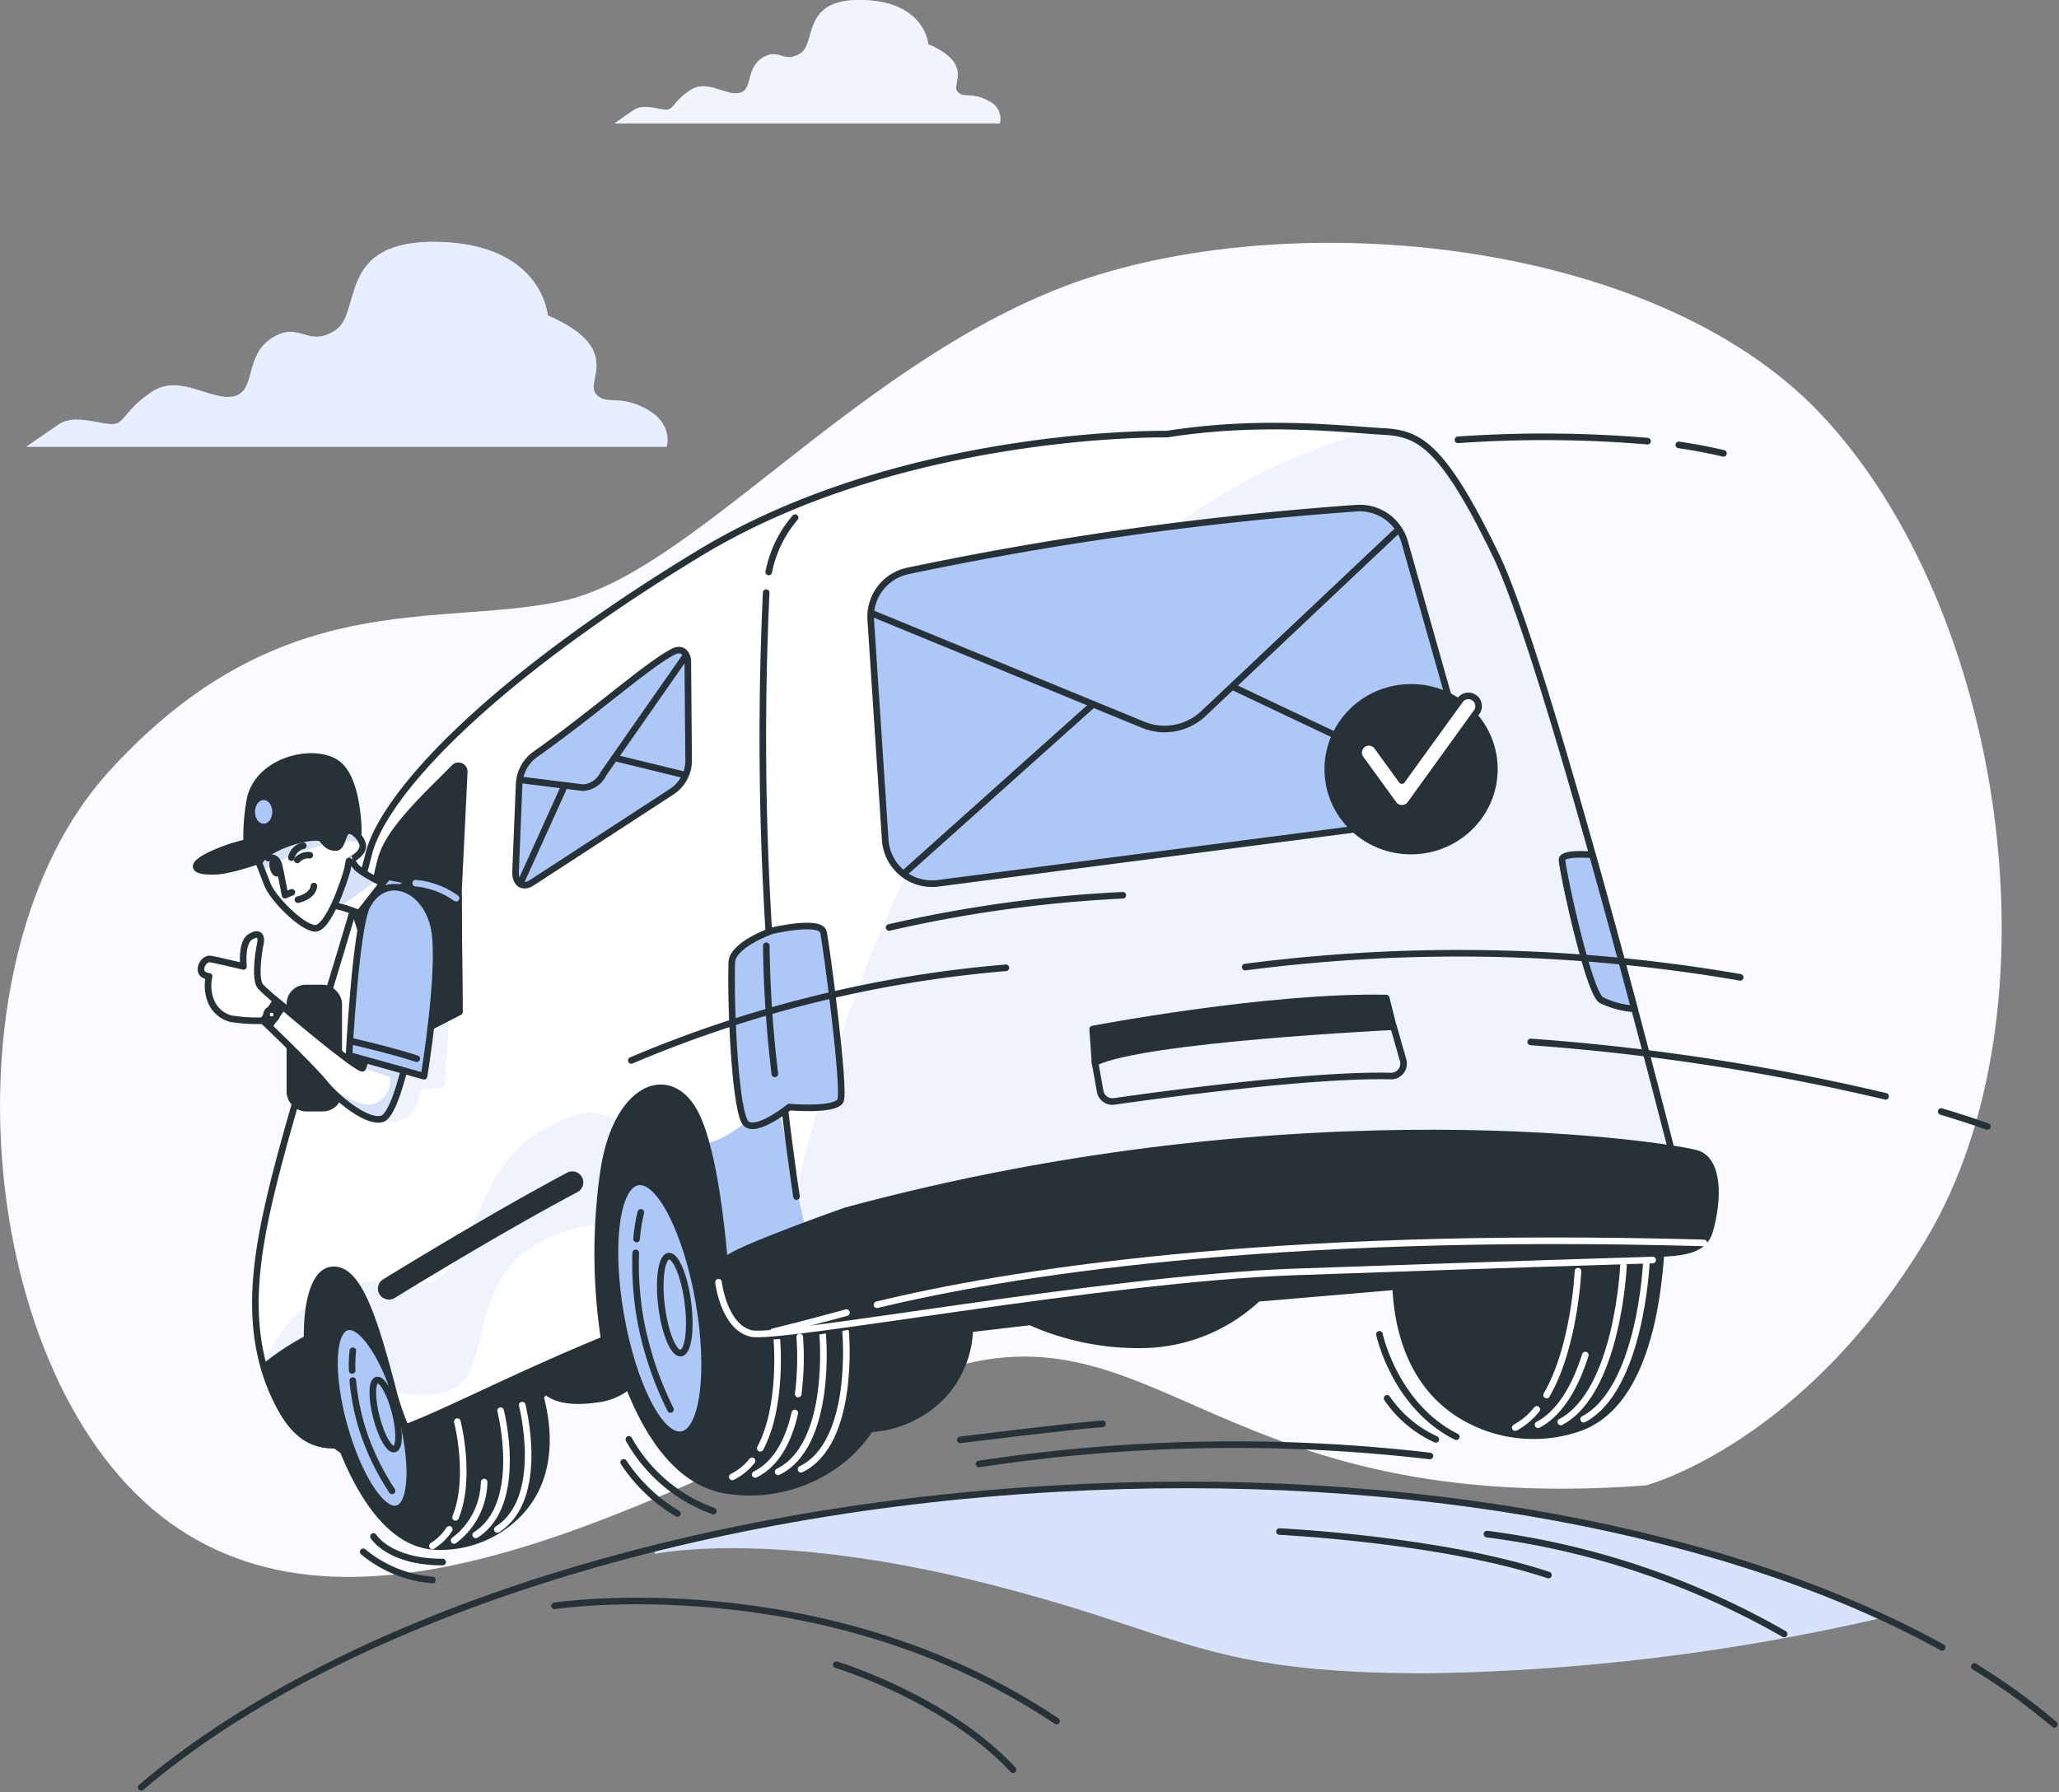 <svg xmlns="http://www.w3.org/2000/svg" width="156.16" height="135.92" viewBox="0 0 156.16 135.92">
  <rect x="0" y="0" width="156.16" height="135.92" fill="#808080" stroke="none"/>
  <g id="Mail_sent-bro" data-name="Mail sent-bro" transform="translate(-0.258 -0.304)">
    <g id="freepik--background-simple--inject-1--inject-58" transform="translate(0 18.651)">
      <path id="Path" d="M124.823,94.251s11.917-3.109,21.243-18.651c10.453-17.424,5.968-47.825-7.954-62.595C125.2-.692,96.6-3.1,80.009,3.582c-15.679,6.318-27.721,21.5-37.3,23.575S21.2,25.863,8.252,40.108-1.851,86.48,12.915,97.1s36.526-1.815,55.437-10.363S90.369,96.839,124.823,94.251Z" transform="translate(0.258 0.07)" fill="#f9fbff"/>
    </g>
    <g id="freepik--Character--inject-1--inject-58" transform="translate(14.766 32.251)">
      <path id="Path-2" data-name="Path" d="M98.864,2.208V2.185c-3.171-1.053-8.036-.7-8.758-.264a7.072,7.072,0,0,0-1.943,1.943,23.046,23.046,0,0,0-3.606,8.04L50.071,15.109a18.589,18.589,0,0,0-5.11-6.687A5.564,5.564,0,0,0,43.1,7.392a2.949,2.949,0,0,0-.9.031C40.943,3.8,39.171.3,36.957.079c-4.663-.466-12.8,1.1-15.018,5.619s-2.914,15.815-2.914,15.815L17.47,23.067a18.061,18.061,0,0,0-4.632-5.731,5.44,5.44,0,0,0-1.865-1.03A10.156,10.156,0,0,0,7.4,16.97c-.066-.062-.128-.124-.2-.183a4.1,4.1,0,0,0-6.52,1.306c-1.78,3.318.357,9.6,1.422,11.024a7.15,7.15,0,0,0,1.912,1.838c1.255,3.109,3.5,7.072,6.948,7.255a8.257,8.257,0,0,0,6.384-2.51c2.238-2.331,2.479-5.607,1.636-8.813l.361-.528s.8,1.146,3.886.684a4.6,4.6,0,0,0,2.436-1.01c1.445,3.688,3.781,7.383,7.492,7.935a11.218,11.218,0,0,0,8.98-2.557,9.955,9.955,0,0,0,1.846-2.118,8.238,8.238,0,0,0,5.479-2.51,7.678,7.678,0,0,0,2.075-5.071l4.589-.536A20.085,20.085,0,0,0,65.3,22.892a13.037,13.037,0,0,0,8.078-3.5L83.838,18.5c.175,4.053,1.632,7.771,5.051,9.819a10.55,10.55,0,0,0,8.782.936c4.822-1.616,5.965-8.782,6.275-13.138C104.428,9.125,102.2,3.2,98.864,2.208Z" transform="translate(7.504 47.14)" fill="#263238" stroke="#263238" stroke-linecap="round" stroke-linejoin="round" stroke-miterlimit="10" stroke-width="0.5"/>
      <path id="Path-3" data-name="Path" d="M1.5,0A4.333,4.333,0,0,1,0,1.216" transform="translate(41.029 78.857)" fill="none" stroke="#fff" stroke-linecap="round" stroke-linejoin="round" stroke-miterlimit="10" stroke-width="0.5"/>
      <path id="Path-4" data-name="Path" d="M1.259,0S1.721,5.051,0,8.257" transform="translate(43.151 69.648)" fill="none" stroke="#fff" stroke-linecap="round" stroke-linejoin="round" stroke-miterlimit="10" stroke-width="0.5"/>
      <path id="Path-5" data-name="Path" d="M3.008,0C2.568,1.943,1.694,3.827,0,4.663" transform="translate(42.766 75.227)" fill="none" stroke="#fff" stroke-linecap="round" stroke-linejoin="round" stroke-miterlimit="10" stroke-width="0.5"/>
      <path id="Path-6" data-name="Path" d="M3.377,0S4.154,8.4,0,10.425" transform="translate(44.507 69.263)" fill="none" stroke="#fff" stroke-linecap="round" stroke-linejoin="round" stroke-miterlimit="10" stroke-width="0.5"/>
      <path id="Path-7" data-name="Path" d="M3.381,0S4.158,8.4,0,10.425" transform="translate(46.244 69.069)" fill="none" stroke="#fff" stroke-linecap="round" stroke-linejoin="round" stroke-miterlimit="10" stroke-width="0.5"/>
      <path id="Path-8" data-name="Path" d="M1.632,0A5.4,5.4,0,0,1,0,1.379" transform="translate(100.415 74.955)" fill="none" stroke="#fff" stroke-linecap="round" stroke-linejoin="round" stroke-miterlimit="10" stroke-width="0.5"/>
      <path id="Path-9" data-name="Path" d="M2.382,0S2.133,5.747,0,9.4" transform="translate(102.789 64.468)" fill="none" stroke="#fff" stroke-linecap="round" stroke-linejoin="round" stroke-miterlimit="10" stroke-width="0.5"/>
      <path id="Path-10" data-name="Path" d="M3.587,0C2.887,2.211,1.768,4.356,0,5.288" transform="translate(102.14 70.833)" fill="none" stroke="#fff" stroke-linecap="round" stroke-linejoin="round" stroke-miterlimit="10" stroke-width="0.5"/>
      <path id="Path-11" data-name="Path" d="M4.756,0S4.34,9.574,0,11.867" transform="translate(103.865 64.04)" fill="none" stroke="#fff" stroke-linecap="round" stroke-linejoin="round" stroke-miterlimit="10" stroke-width="0.5"/>
      <path id="Path-12" data-name="Path" d="M4.756,0S4.34,9.571,0,11.867" transform="translate(105.598 63.831)" fill="none" stroke="#fff" stroke-linecap="round" stroke-linejoin="round" stroke-miterlimit="10" stroke-width="0.5"/>
      <path id="Path-13" data-name="Path" d="M1.278,0A4.208,4.208,0,0,1,0,1.259" transform="translate(18.286 84.052)" fill="none" stroke="#fff" stroke-linecap="round" stroke-linejoin="round" stroke-miterlimit="10" stroke-width="0.5"/>
      <path id="Path-14" data-name="Path" d="M.14,0S1.236,4.274,0,7.262" transform="translate(20.039 75.88)" fill="none" stroke="#fff" stroke-linecap="round" stroke-linejoin="round" stroke-miterlimit="10" stroke-width="0.5"/>
      <path id="Path-15" data-name="Path" d="M2.281,0A5.669,5.669,0,0,1,0,4.426" transform="translate(19.93 80.469)" fill="none" stroke="#fff" stroke-linecap="round" stroke-linejoin="round" stroke-miterlimit="10" stroke-width="0.5"/>
      <path id="Path-16" data-name="Path" d="M1.888,0S3.715,7.091,0,9.427" transform="translate(21.57 75.049)" fill="none" stroke="#fff" stroke-linecap="round" stroke-linejoin="round" stroke-miterlimit="10" stroke-width="0.5"/>
      <path id="Path-17" data-name="Path" d="M1.888,0S3.719,7.091,0,9.431" transform="translate(23.209 74.629)" fill="none" stroke="#fff" stroke-linecap="round" stroke-linejoin="round" stroke-miterlimit="10" stroke-width="0.5"/>
      <path id="Path-18" data-name="Path" d="M6.362,9.076c.925,5.288.346,9.811-1.286,10.1S1.365,15.406.441,10.118.095.306,1.731.015,5.438,3.784,6.362,9.076Z" transform="translate(32.13 57.692)" fill="#adc7f7" stroke="#263238" stroke-linecap="round" stroke-linejoin="round" stroke-miterlimit="10" stroke-width="0.5"/>
      <path id="Path-19" data-name="Path" d="M2.1,3.55c.256,2.028.019,3.726-.536,3.8S.357,5.831.1,3.8.1.072.636,0,1.845,1.522,2.1,3.55Z" transform="translate(35.567 63.331)" fill="#adc7f7" stroke="#263238" stroke-linecap="round" stroke-linejoin="round" stroke-miterlimit="10" stroke-width="0.5"/>
      <path id="Path-20" data-name="Path" d="M.033,2.021A13.211,13.211,0,0,1,.356,0" transform="translate(33.738 60.011)" fill="none" stroke="#263238" stroke-linecap="round" stroke-linejoin="round" stroke-miterlimit="10" stroke-width="0.5"/>
      <path id="Path-21" data-name="Path" d="M2.653,11.883A25.824,25.824,0,0,1,.368,5.071,24.6,24.6,0,0,1,.014,0" transform="translate(33.694 63.081)" fill="none" stroke="#263238" stroke-linecap="round" stroke-linejoin="round" stroke-miterlimit="10" stroke-width="0.5"/>
      <ellipse id="Oval" cx="2.207" cy="7.146" rx="2.207" ry="7.146" transform="translate(9.68 69.302) rotate(-15.49)" fill="#adc7f7" stroke="#263238" stroke-linecap="round" stroke-linejoin="round" stroke-miterlimit="10" stroke-width="0.5"/>
      <path id="Path-22" data-name="Path" d="M1.69,2.439c.369,1.445.35,2.7-.047,2.8S.633,4.245.264,2.8-.085.1.311.006,1.321.993,1.69,2.439Z" transform="translate(13.767 72.723)" fill="none" stroke="#263238" stroke-linecap="round" stroke-linejoin="round" stroke-miterlimit="10" stroke-width="0.5"/>
      <path id="Path-23" data-name="Path" d="M.174,1.492A9.66,9.66,0,0,1,.224,0" transform="translate(12.028 70.51)" fill="none" stroke="#263238" stroke-linecap="round" stroke-linejoin="round" stroke-miterlimit="10" stroke-width="0.5"/>
      <path id="Path-24" data-name="Path" d="M2.98,8.362A18.83,18.83,0,0,1,.715,3.637,17.964,17.964,0,0,1,0,0" transform="translate(12.248 72.768)" fill="none" stroke="#263238" stroke-linecap="round" stroke-linejoin="round" stroke-miterlimit="10" stroke-width="0.5"/>
      <path id="Path-25" data-name="Path" d="M94.057,9.728C89.962,1.276,88.194.542,85.47.4s-9.155-.94-16.32.206c0,0-19.988-.35-35.453,9.019-16.145,9.78-24,18.372-25.1,22.825S3.742,48.507,1.962,55.16s-2.992,12.512-.723,17.9c1.372,3.256,2.833,4.235,4.709,4.22a13.518,13.518,0,0,1-.758-1.6c-1.865-4.62-1.64-11.23.49-11.657s3.4,4,4.686,8.824A19.192,19.192,0,0,0,11.4,75.956c3.182-1.2,8.28-3.886,15.057-6.676a43.582,43.582,0,0,1-.043-12.792c1-6.633,5.242-8.1,7.088-4.061C35.029,55.754,35.6,63.2,35.748,65.709a28.515,28.515,0,0,1,6.4-1.64s23.19-5.238,40.283-5.658,25.646-.828,25.646-.828S98.153,18.164,94.057,9.728Z" transform="translate(4.861 0.375)" fill="#fff"/>
      <g id="Group" transform="translate(5.44 0.389)">
        <path id="Path-26" data-name="Path" d="M5.211,0S2.86,3.217,0,3.905A65.532,65.532,0,0,1,1.554,15.174a32.466,32.466,0,0,1,5.906-1.593c.206-1.212.33-1.986.33-1.986Z" transform="translate(33.619 50.491)" fill="#adc7f7"/>
        <path id="Path-27" data-name="Path" d="M2.93,21.117a7.8,7.8,0,0,0,3.995.027c3.886-.968,1.092-8.467,7.538-11.529a10.853,10.853,0,0,1,4.01-1.127,39.389,39.389,0,0,1,.389-4.1A12.018,12.018,0,0,1,20.027.554C18.267.014,17.948-.5,14.948.923,8.5,3.985,9.466,11.885,5.6,12.852c-3.085.777-3.256-.462-5.6.113,1.1,1.554,1.943,4.581,2.8,7.771A2.121,2.121,0,0,1,2.93,21.117Z" transform="translate(6.959 52.067)" fill="#adc7f7" opacity="0.2"/>
        <path id="Path-28" data-name="Path" d="M3.5,0A10.055,10.055,0,0,0,0,4.682,15.485,15.485,0,0,0,.614,6.509c1.372,3.256,2.833,4.235,4.709,4.22a13.518,13.518,0,0,1-.758-1.6A18.391,18.391,0,0,1,3.5,0Z" transform="translate(0.047 66.543)" fill="#adc7f7" opacity="0.2"/>
        <path id="Path-29" data-name="Path" d="M44.538.043,43.835,0C15.5,7.251,3.967,41.406,0,57.866c.214,1.636.447,3.241.7,4.8.482-.093.148,1.041.517,1.022,0,0,23.19-5.238,40.283-5.658s25.646-.828,25.646-.828S57.221,17.8,53.125,9.368,47.262.167,44.538.043Z" transform="translate(40.353 0.346)" fill="#adc7f7" opacity="0.2" style="mix-blend-mode: multiply;isolation: isolate"/>
      </g>
      <path id="Path-30" data-name="Path" d="M94.057,9.728C89.962,1.276,88.194.542,85.47.4s-9.155-.94-16.32.206c0,0-19.988-.35-35.453,9.019-16.145,9.78-24,18.372-25.1,22.825S3.742,48.507,1.962,55.16s-2.992,12.512-.723,17.9c1.372,3.256,2.833,4.235,4.709,4.22a13.518,13.518,0,0,1-.758-1.6c-1.865-4.62-1.64-11.23.49-11.657s3.4,4,4.686,8.824A19.192,19.192,0,0,0,11.4,75.956c3.182-1.2,8.28-3.886,15.057-6.676a43.582,43.582,0,0,1-.043-12.792c1-6.633,5.242-8.1,7.088-4.061C35.029,55.754,35.6,63.2,35.748,65.709a28.515,28.515,0,0,1,6.4-1.64s23.19-5.238,40.283-5.658,25.646-.828,25.646-.828S98.153,18.164,94.057,9.728Z" transform="translate(4.861 0.375)" fill="none" stroke="#263238" stroke-linecap="round" stroke-linejoin="round" stroke-miterlimit="10" stroke-width="0.5"/>
      <path id="Path-31" data-name="Path" d="M0,7.962a1.819,1.819,0,0,0,1.943.245c1.224-.49,1.348-2.331,1.348-2.331l1.834-.12L5.494,0,1.453,1.589S.369,7.227,0,7.962Z" transform="translate(14.093 44.791)" fill="#adc7f7" opacity="0.2"/>
      <path id="Path-32" data-name="Path" d="M3.276,0A20.128,20.128,0,0,0,0,2.176,15.011,15.011,0,0,0,.583,3.851c1.372,3.256,2.833,4.235,4.709,4.22a13.518,13.518,0,0,1-.758-1.6A18.861,18.861,0,0,1,3.276,0Z" transform="translate(5.518 69.581)" fill="#263238" stroke="#263238" stroke-linecap="round" stroke-linejoin="round" stroke-miterlimit="10" stroke-width="0.5"/>
      <path id="Path-33" data-name="Path" d="M.58,9.219a.587.587,0,0,1-.513-.307A.579.579,0,0,1,.3,8.135C.393,8.085,7.955,3.4,14.219.068a.583.583,0,1,1,.548,1.03C8.507,4.424.949,9.107.856,9.157a.556.556,0,0,1-.276.062Z" transform="translate(14.404 57.153)" fill="#263238" stroke="#263238" stroke-miterlimit="10" stroke-width="0.5"/>
      <path id="Path-34" data-name="Path" d="M.273,10.055,0,16.727c-.058.909.47,1.348,1.166.956l10.744-6.994a2.84,2.84,0,0,0,1.212-2.471L13.06.776c-.078-.676-.536-.952-1.1-.661C9.94,1.161,6.039,4.7,1.376,7.988a2.938,2.938,0,0,0-1.1,2.067Z" transform="translate(24.596 17.367)" fill="#adc7f7" stroke="#263238" stroke-linecap="round" stroke-linejoin="round" stroke-miterlimit="10" stroke-width="0.5"/>
      <path id="Path-35" data-name="Path" d="M0,0,5.25,1.282" transform="translate(32.127 25.541)" fill="none" stroke="#263238" stroke-linecap="round" stroke-linejoin="round" stroke-miterlimit="10" stroke-width="0.5"/>
      <path id="Path-36" data-name="Path" d="M0,7.157,3.241,0" transform="translate(24.946 27.923)" fill="none" stroke="#263238" stroke-linecap="round" stroke-linejoin="round" stroke-miterlimit="10" stroke-width="0.5"/>
      <path id="Path-37" data-name="Path" d="M0,9.349l4.764.595A1.818,1.818,0,0,0,6.318,8.9L12.535,0" transform="translate(24.931 17.851)" fill="none" stroke="#263238" stroke-linecap="round" stroke-linejoin="round" stroke-miterlimit="10" stroke-width="0.5"/>
      <path id="Path-38" data-name="Path" d="M.005,8.438l1.1,16.709A3.555,3.555,0,0,0,5.06,28.469L42.177,23.65a3.555,3.555,0,0,0,3.015-4.5L40.506,2.586A3.548,3.548,0,0,0,36.83.01,253.426,253.426,0,0,0,2.768,4.781,3.555,3.555,0,0,0,.005,8.438Z" transform="translate(51.523 6.588)" fill="#adc7f7" stroke="#263238" stroke-linecap="round" stroke-linejoin="round" stroke-miterlimit="10" stroke-width="0.5"/>
      <path id="Path-39" data-name="Path" d="M0,0,16.946,8.028" transform="translate(79.117 20.206)" fill="none" stroke="#263238" stroke-linecap="round" stroke-linejoin="round" stroke-miterlimit="10" stroke-width="0.5"/>
      <path id="Path-40" data-name="Path" d="M0,12.807,14.311,0" transform="translate(54.039 21.515)" fill="none" stroke="#263238" stroke-linecap="round" stroke-linejoin="round" stroke-miterlimit="10" stroke-width="0.5"/>
      <path id="Path-41" data-name="Path" d="M0,6.26,20.536,14.7a4.3,4.3,0,0,0,4.608-.882L39.782,0" transform="translate(51.653 8.327)" fill="none" stroke="#263238" stroke-linecap="round" stroke-linejoin="round" stroke-miterlimit="10" stroke-width="0.5"/>
      <ellipse id="Oval-2" data-name="Oval" cx="6.318" cy="6.209" rx="6.318" ry="6.209" transform="translate(86.043 20.344) rotate(-1.41)" fill="#263238" stroke="#263238" stroke-linecap="round" stroke-linejoin="round" stroke-miterlimit="10" stroke-width="0.5"/>
      <path id="Path-42" data-name="Path" d="M3.28,8.543H3.261a.777.777,0,0,1-.629-.319L.148,4.8a.778.778,0,1,1,1.259-.913L3.261,6.441,7.69.321a.778.778,0,0,1,1.259.913L3.9,8.229A.777.777,0,0,1,3.28,8.543Z" transform="translate(88.551 20.817)" fill="#fff" stroke="#263238" stroke-linecap="round" stroke-linejoin="round" stroke-miterlimit="10" stroke-width="0.5"/>
      <path id="Path-43" data-name="Path" d="M0,2.364S13.211-.17,22.265.009l.544,2.176S3.8,3.087.179,4.905Z" transform="translate(68.361 43.744)" fill="#263238" stroke="#263238" stroke-linecap="round" stroke-linejoin="round" stroke-miterlimit="10" stroke-width="0.5"/>
      <path id="Path-44" data-name="Path" d="M0,2.7.389,4.88a.94.94,0,0,0,1.061.777C4.764,5.184,16.4,3.587,22.432,3.734a.944.944,0,0,0,.936-1.2L22.646,0" transform="translate(68.54 45.937)" fill="none" stroke="#263238" stroke-linecap="round" stroke-linejoin="round" stroke-miterlimit="10" stroke-width="0.5"/>
      <path id="Path-45" data-name="Path" d="M8.156,18.66,8.082,9.684,8.529.456a.439.439,0,0,0-.75-.326C6.108,1.839,3.248,4.427,2.4,6.549,1.3,9.3,0,22.818,0,22.818Z" transform="translate(12.174 26.138)" fill="#263238" stroke="#263238" stroke-linecap="round" stroke-linejoin="round" stroke-miterlimit="10" stroke-width="0.5"/>
      <rect id="Rectangle" width="3.703" height="9.108" rx="1.201" transform="translate(7.48 42.995)" fill="#263238" stroke="#263238" stroke-linecap="round" stroke-linejoin="round" stroke-miterlimit="10" stroke-width="0.5"/>
      <path id="Path-46" data-name="Path" d="M0,3.738a8.813,8.813,0,0,1,1.8.548,4.694,4.694,0,0,1,1.286.933L5.024,2.65S2.176,1.457,1.636.731L1.1,0Z" transform="translate(10.802 32.994)" fill="#fff"/>
      <path id="Path-47" data-name="Path" d="M1.632.7l-.5-.7L1.072.039,0,3.691s.206.039.5.109L3.276,1.787A5.7,5.7,0,0,1,1.632.7Z" transform="translate(10.802 33.029)" fill="#adc7f7" opacity="0.5" style="mix-blend-mode: multiply;isolation: isolate"/>
      <path id="Path-48" data-name="Path" d="M0,3.738a8.813,8.813,0,0,1,1.8.548,4.694,4.694,0,0,1,1.286.933L5.024,2.65S2.176,1.457,1.636.731L1.1,0Z" transform="translate(10.802 32.994)" fill="none" stroke="#263238" stroke-linecap="round" stroke-linejoin="round" stroke-miterlimit="10" stroke-width="0.5"/>
      <path id="Path-49" data-name="Path" d="M2.374,0,0,3.027l.323,1.03L3.94.3,2.374,0Z" transform="translate(12.531 34.552)" fill="#adc7f7" stroke="#263238" stroke-linecap="round" stroke-linejoin="round" stroke-miterlimit="10" stroke-width="0.5"/>
      <path id="Path-50" data-name="Path" d="M6.908.566C5.3-.677,1.123.115.3,3.061A15.145,15.145,0,0,0,.077,7.6l4.764-1.01.389.587c.777,1.166,2.46.389,2.895,0,.237-.206.221-.812.159-1.313l.19-.043S8.509,1.814,6.908.566Z" transform="translate(4.197 25.433)" fill="#263238" stroke="#263238" stroke-linecap="round" stroke-linejoin="round" stroke-miterlimit="10" stroke-width="0.5"/>
      <path id="Path-51" data-name="Path" d="M8.957.094A15.29,15.29,0,0,0,2.74.685C-.369,1.726-.847,2.628,1.38,2.573S8.957.094,8.957.094Z" transform="translate(0.369 31.567)" fill="#263238" stroke="#263238" stroke-linecap="round" stroke-linejoin="round" stroke-miterlimit="10" stroke-width="0.5"/>
      <ellipse id="Oval-3" data-name="Oval" cx="0.657" cy="0.898" rx="0.657" ry="0.898" transform="translate(4.83 28.735)" fill="#adc7f7"/>
      <path id="Path-52" data-name="Path" d="M6.959.506S2.7-.574,1.395.421-.249,3.059.171,5.053s1.442,7.235,1.442,7.235L7.033,9.482Z" transform="translate(13.297 35.316)" fill="#263238" stroke="#263238" stroke-linecap="round" stroke-linejoin="round" stroke-miterlimit="10" stroke-width="0.5"/>
      <path id="Path-53" data-name="Path" d="M12.772,7.832a9.046,9.046,0,0,1-.5,2.3c-.268.284-7.34-5.658-7.771-6.217S4.367,1.355,4.5.729,4.41-.239,3.726.193s-.5,2.227-.5,2.227-2.087-.5-2.5-.56-.777.459-.715.87.61.447.61.447a3.109,3.109,0,0,0,.113,1.8A2.242,2.242,0,0,0,2.284,6.387a12.951,12.951,0,0,0,2.425.148s3.614,3.443,4.663,4.729,3.26,3.035,4.36,2.72S15.88,8.178,15.88,8.178Z" transform="translate(0.731 38.936)" fill="#fff"/>
      <path id="Path-54" data-name="Path" d="M2.918,2.324l2.067.688A1.838,1.838,0,0,1,3.719,5.04c-.913.3-2.553-.734-3.719-1.609l.035.043C1.1,4.764,3.3,6.509,4.395,6.194S6.544.389,6.544.389L3.416,0A9.217,9.217,0,0,1,2.918,2.324Z" transform="translate(10.087 46.741)" fill="#adc7f7" opacity="0.5" style="mix-blend-mode: multiply;isolation: isolate"/>
      <path id="Path-55" data-name="Path" d="M12.772,7.832a9.046,9.046,0,0,1-.5,2.3c-.268.284-7.34-5.658-7.771-6.217S4.367,1.355,4.5.729,4.41-.239,3.726.193s-.5,2.227-.5,2.227-2.087-.5-2.5-.56-.777.459-.715.87.61.447.61.447a3.109,3.109,0,0,0,.113,1.8A2.242,2.242,0,0,0,2.284,6.387a12.951,12.951,0,0,0,2.425.148s3.614,3.443,4.663,4.729,3.26,3.035,4.36,2.72S15.88,8.178,15.88,8.178Z" transform="translate(0.731 38.936)" fill="none" stroke="#263238" stroke-linecap="round" stroke-linejoin="round" stroke-miterlimit="10" stroke-width="0.5"/>
      <path id="Path-56" data-name="Path" d="M.995,0,0,1.547l.509.346L1.527.435.995,0Z" transform="translate(5.44 43.94)" fill="#263238" stroke="#263238" stroke-miterlimit="10" stroke-width="0.5"/>
      <circle id="Oval-4" data-name="Oval" cx="0.389" cy="0.389" r="0.389" transform="translate(5.704 44.62)" fill="#fff" stroke="#263238" stroke-linecap="round" stroke-linejoin="round" stroke-miterlimit="10" stroke-width="0.5"/>
      <path id="Path-57" data-name="Path" d="M0,2.46s.237.587.633,1.616S3.159,7.278,4.2,7.4s2.289-3.66,2.487-4.441c.066-.256.132-.668.132-.668S8.129,1.675,7.826.929,6.909-.159,6.617.07s-.342,1.2-.777,1.2S5.168,1.147,4.783.634.412,1.186,0,2.46Z" transform="translate(5.141 31.066)" fill="#fff"/>
      <g id="Group-2" data-name="Group" transform="translate(5.051 30.697)">
        <path id="Path-58" data-name="Path" d="M4.776.13C4.387-.379.412.686,0,1.956l.225.575A17.326,17.326,0,0,1,5.121.522,2.46,2.46,0,0,1,4.776.13Z" transform="translate(0.089 0.873)" fill="#adc7f7" opacity="0.5"/>
        <path id="Path-59" data-name="Path" d="M1.554.824C1.236.155.672-.148.389.07A2.3,2.3,0,0,0,0,.847,8.063,8.063,0,0,1,1.554.824Z" transform="translate(6.31 0.369)" fill="#adc7f7" opacity="0.5"/>
      </g>
      <path id="Path-60" data-name="Path" d="M0,2.46s.237.587.633,1.616S3.159,7.278,4.2,7.4s2.289-3.66,2.487-4.441c.066-.256.132-.668.132-.668S8.129,1.675,7.826.929,6.909-.159,6.617.07s-.342,1.2-.777,1.2S5.168,1.147,4.783.634.412,1.186,0,2.46Z" transform="translate(5.141 31.066)" fill="none" stroke="#263238" stroke-linecap="round" stroke-linejoin="round" stroke-miterlimit="10" stroke-width="0.5"/>
      <path id="Path-61" data-name="Path" d="M.386.391C.456.628.433.846.34.873S.111.729.041.484-.006.03.087,0,.317.162.386.391Z" transform="translate(6.165 33.415)" fill="#263238" stroke="#263238" stroke-miterlimit="10" stroke-width="0.5"/>
      <path id="Path-62" data-name="Path" d="M0,.034C.544-.122.777.286.843.663l.1.447.338,1.729L1.8,2.622" transform="translate(5.829 33.111)" fill="none" stroke="#263238" stroke-linecap="round" stroke-linejoin="round" stroke-miterlimit="10" stroke-width="0.5"/>
      <path id="Path-63" data-name="Path" d="M0,.376A1.115,1.115,0,0,1,.944.019" transform="translate(8.043 32.901)" fill="none" stroke="#263238" stroke-linecap="round" stroke-linejoin="round" stroke-miterlimit="10" stroke-width="0.5"/>
      <path id="Path-64" data-name="Path" d="M.9,0A1.166,1.166,0,0,0,0,.9" transform="translate(7.593 32.201)" fill="none" stroke="#263238" stroke-linecap="round" stroke-linejoin="round" stroke-miterlimit="10" stroke-width="0.5"/>
      <path id="Path-65" data-name="Path" d="M0,1.034S1.127.808,1.216,0" transform="translate(8.086 35.259)" fill="none" stroke="#263238" stroke-linecap="round" stroke-linejoin="round" stroke-miterlimit="10" stroke-width="0.5"/>
      <path id="Path-66" data-name="Path" d="M5.689,14.34,0,12.754S.5,3.04,1.379,1.4c1.368-2.553,4.5-1.4,5.094,1.807C7.025,6.234,5.689,14.34,5.689,14.34Z" transform="translate(11.964 35.343)" fill="#adc7f7" stroke="#263238" stroke-linecap="round" stroke-linejoin="round" stroke-miterlimit="10" stroke-width="0.5"/>
      <path id="Path-67" data-name="Path" d="M0,0S3.109.715,5,1.337" transform="translate(12.1 47.017)" fill="none" stroke="#263238" stroke-linecap="round" stroke-linejoin="round" stroke-miterlimit="10" stroke-width="0.5"/>
      <path id="Path-68" data-name="Path" d="M0,0A6.268,6.268,0,0,1,3.058,1.139" transform="translate(17.023 35.041)" fill="none" stroke="#adc7f7" stroke-linecap="round" stroke-linejoin="round" stroke-miterlimit="10" stroke-width="0.5"/>
      <path id="Path-69" data-name="Path" d="M9.5,5.9S1.212,8.821.454,9.618s-.68,3.905,1.107,5.417S16.09,13.119,25.2,12.12,54.3,9.653,62.462,9.256s11.871.68,12.586-1.865.626-5.265-.929-5.817S44.246-3.512,9.5,5.9Z" transform="translate(40.121 53.992)" fill="#263238" stroke="#263238" stroke-linecap="round" stroke-linejoin="round" stroke-miterlimit="10" stroke-width="0.5"/>
      <path id="Path-70" data-name="Path" d="M0,1.683S.389,5.051,2.46,5.568,29.143,1.422,43.648.905,70.848,0,70.848,0" transform="translate(39.984 63.625)" fill="none" stroke="#fff" stroke-linecap="round" stroke-linejoin="round" stroke-miterlimit="10" stroke-width="0.5"/>
      <path id="Path-71" data-name="Path" d="M0,4.853C9.621,2.522,29.411-.773,62.712.163" transform="translate(52.006 62.164)" fill="none" stroke="#fff" stroke-linecap="round" stroke-linejoin="round" stroke-miterlimit="10" stroke-width="0.5"/>
      <path id="Path-72" data-name="Path" d="M0,1.453S2.211.917,5.572,0" transform="translate(44.118 67.615)" fill="none" stroke="#fff" stroke-linecap="round" stroke-linejoin="round" stroke-miterlimit="10" stroke-width="0.5"/>
      <path id="Path-73" data-name="Path" d="M.224,0A21.888,21.888,0,0,1,.107,4.333" transform="translate(45.923 69.453)" fill="none" stroke="#fff" stroke-linecap="round" stroke-linejoin="round" stroke-miterlimit="10" stroke-width="0.5"/>
      <path id="Path-74" data-name="Path" d="M2,0A9,9,0,0,0,0,4.119" transform="translate(43.796 7.317)" fill="none" stroke="#263238" stroke-linecap="round" stroke-linejoin="round" stroke-miterlimit="10" stroke-width="0.5"/>
      <path id="Path-75" data-name="Path" d="M.258,0a238.336,238.336,0,0,0,2.3,45.809" transform="translate(43.343 13.005)" fill="none" stroke="#263238" stroke-linecap="round" stroke-linejoin="round" stroke-miterlimit="10" stroke-width="0.5"/>
      <path id="Path-76" data-name="Path" d="M3.066.355S.055,1.4.016,2.764C-.085,6.421.3,14.223,1.1,14.981s3.272-1.247,3.272-1.247,3.5.3,3.886-.482S7.185,1.42,6.967.456,3.066.355,3.066.355Z" transform="translate(40.975 38.292)" fill="#adc7f7" stroke="#263238" stroke-linecap="round" stroke-linejoin="round" stroke-miterlimit="10" stroke-width="0.5"/>
      <path id="Path-77" data-name="Path" d="M2.981,11.054a6.629,6.629,0,0,0,2.506.661C4.523,8.093,3.432,4.059,2.3.034,1.287-.036-.027-.036,0,.422.02,1.207,2,10.486,2.981,11.054Z" transform="translate(103.962 32.855)" fill="#adc7f7" stroke="#263238" stroke-linecap="round" stroke-linejoin="round" stroke-miterlimit="10" stroke-width="0.5"/>
      <path id="Path-78" data-name="Path" d="M0,0A90.33,90.33,0,0,0,.649,9.714" transform="translate(43.609 39.79)" fill="none" stroke="#263238" stroke-linecap="round" stroke-linejoin="round" stroke-miterlimit="10" stroke-width="0.5"/>
      <path id="Path-79" data-name="Path" d="M0,1.04a125.469,125.469,0,0,1,37.54.777" transform="translate(79.933 40.366)" fill="none" stroke="#263238" stroke-linecap="round" stroke-linejoin="round" stroke-miterlimit="10" stroke-width="0.5"/>
      <path id="Path-80" data-name="Path" d="M0,0C1.193.357,2.366.734,3.5,1.139" transform="translate(132.717 52.36)" fill="none" stroke="#263238" stroke-linecap="round" stroke-linejoin="round" stroke-miterlimit="10" stroke-width="0.5"/>
      <path id="Path-81" data-name="Path" d="M0,0A169.544,169.544,0,0,1,26.912,4.127" transform="translate(101.588 47.083)" fill="none" stroke="#263238" stroke-linecap="round" stroke-linejoin="round" stroke-miterlimit="10" stroke-width="0.5"/>
      <path id="Path-82" data-name="Path" d="M0,1.471A128.178,128.178,0,0,1,34.194.861" transform="translate(59.747 77.627)" fill="none" stroke="#263238" stroke-linecap="round" stroke-linejoin="round" stroke-miterlimit="10" stroke-width="0.5"/>
      <path id="Path-83" data-name="Path" d="M0,1.22S8.137.2,10.783,0" transform="translate(58.325 76.047)" fill="none" stroke="#263238" stroke-linecap="round" stroke-linejoin="round" stroke-miterlimit="10" stroke-width="0.5"/>
      <path id="Path-84" data-name="Path" d="M0,0C1.166.167,2.331.389,3.388.641" transform="translate(112.818 1.799)" fill="none" stroke="#263238" stroke-linecap="round" stroke-linejoin="round" stroke-miterlimit="10" stroke-width="0.5"/>
      <path id="Path-85" data-name="Path" d="M0,.261a93.117,93.117,0,0,1,14.377.1" transform="translate(96.067 1.153)" fill="none" stroke="#263238" stroke-linecap="round" stroke-linejoin="round" stroke-miterlimit="10" stroke-width="0.5"/>
      <path id="Path-86" data-name="Path" d="M0,7.025A92.189,92.189,0,0,1,28.408,0" transform="translate(33.374 41.461)" fill="none" stroke="#263238" stroke-linecap="round" stroke-linejoin="round" stroke-miterlimit="10" stroke-width="0.5"/>
      <path id="Path-87" data-name="Path" d="M0,2.444A100.291,100.291,0,0,1,17.723,0" transform="translate(52.927 35.958)" fill="none" stroke="#263238" stroke-linecap="round" stroke-linejoin="round" stroke-miterlimit="10" stroke-width="0.5"/>
      <path id="Path-88" data-name="Path" d="M0,0A12,12,0,0,0,6.411,5.44" transform="translate(33.184 77.225)" fill="none" stroke="#263238" stroke-linecap="round" stroke-linejoin="round" stroke-miterlimit="10" stroke-width="0.5"/>
      <path id="Path-89" data-name="Path" d="M0,0A12.508,12.508,0,0,0,4.08,3.886" transform="translate(32.795 78.973)" fill="none" stroke="#263238" stroke-linecap="round" stroke-linejoin="round" stroke-miterlimit="10" stroke-width="0.5"/>
      <path id="Path-90" data-name="Path" d="M0,0S1.166,5.44,5.829,7.771" transform="translate(90.11 69.259)" fill="none" stroke="#263238" stroke-linecap="round" stroke-linejoin="round" stroke-miterlimit="10" stroke-width="0.5"/>
      <path id="Path-91" data-name="Path" d="M0,0A8.988,8.988,0,0,0,3.691,3.109" transform="translate(90.693 74.116)" fill="none" stroke="#263238" stroke-linecap="round" stroke-linejoin="round" stroke-miterlimit="10" stroke-width="0.5"/>
      <path id="Path-92" data-name="Path" d="M0,0S1.166,1.943,5.246,1.943" transform="translate(13.818 84.592)" fill="none" stroke="#263238" stroke-linecap="round" stroke-linejoin="round" stroke-miterlimit="10" stroke-width="0.5"/>
      <path id="Path-93" data-name="Path" d="M0,0A9.376,9.376,0,0,0,5.246,2.137" transform="translate(13.04 85.758)" fill="none" stroke="#263238" stroke-linecap="round" stroke-linejoin="round" stroke-miterlimit="10" stroke-width="0.5"/>
    </g>
    <g id="freepik--Floor--inject-1--inject-58" transform="translate(10.88 112.686)">
      <path id="Path-94" data-name="Path" d="M30.6.275A164.521,164.521,0,0,0,0,4.853l.241.361S8.789,3.4,24.589,7.285,41.429,14.28,58.783,14.28a163.354,163.354,0,0,0,34.194-4.142L90.871,8.972C75.29,2.378,53.934-1.03,30.6.275Z" transform="translate(38.857 0.253)" fill="#adc7f7"/>
      <path id="Path-95" data-name="Path" d="M30.6.275A164.521,164.521,0,0,0,0,4.853l.241.361S8.789,3.4,24.589,7.285,41.429,14.28,58.783,14.28a163.354,163.354,0,0,0,34.194-4.142L90.871,8.972C75.29,2.378,53.934-1.03,30.6.275Z" transform="translate(38.857 0.253)" fill="#fff" opacity="0.5"/>
      <path id="Path-96" data-name="Path" d="M0,.368S20.4-2.741,38.08,9.111" transform="translate(31.435 9.051)" fill="none" stroke="#263238" stroke-linecap="round" stroke-linejoin="round" stroke-miterlimit="10" stroke-width="0.5"/>
      <path id="Path-97" data-name="Path" d="M0,0S8.354,2.526,13.406,7.966" transform="translate(52.807 13.888)" fill="none" stroke="#263238" stroke-linecap="round" stroke-linejoin="round" stroke-miterlimit="10" stroke-width="0.5"/>
      <path id="Path-98" data-name="Path" d="M0,0A60.806,60.806,0,0,1,22.537,7.577" transform="translate(102.155 3.979)" fill="none" stroke="#263238" stroke-linecap="round" stroke-linejoin="round" stroke-miterlimit="10" stroke-width="0.5"/>
      <path id="Path-99" data-name="Path" d="M0,0A49.29,49.29,0,0,1,6.077,4.387" transform="translate(139.109 14.02)" fill="none" stroke="#263238" stroke-linecap="round" stroke-linejoin="round" stroke-miterlimit="10" stroke-width="0.5"/>
      <path id="Path-100" data-name="Path" d="M0,22.939C14.163,10.893,39.755,1.956,69.372.282,96.4-1.253,120.787,3.588,136.595,12.327" transform="translate(0.082 0.247)" fill="none" stroke="#263238" stroke-linecap="round" stroke-linejoin="round" stroke-miterlimit="10" stroke-width="0.5"/>
      <path id="Path-101" data-name="Path" d="M0,0S12.24.583,20.4,3.3" transform="translate(86.418 3.785)" fill="none" stroke="#263238" stroke-linecap="round" stroke-linejoin="round" stroke-miterlimit="10" stroke-width="0.5"/>
    </g>
    <g id="freepik--Clouds--inject-1--inject-58" transform="translate(1.943)">
      <path id="Path-102" data-name="Path" d="M39.557,5.573S39.168.2,31.3,0s-5.763,5.378-7.872,6.722-2.689-.777-4.8.575-1.166,4.033-2.879,4.418S11.712,9.991,9.6,11.332s-2.114,2.495-3.074,2.495-2.879-.777-4.029,0S0,15.544,0,15.544H48.571s.575-1.729-1.554-2.879-3.074-.194-3.839-1.166S45.315,8.072,39.557,5.573Z" transform="translate(0.303 18.65)" fill="#adc7f7"/>
      <path id="Path-103" data-name="Path" d="M23.792,3.352S23.559.12,18.826,0,15.36,3.24,14.09,4.048s-1.616-.462-2.887.346-.692,2.425-1.733,2.654-2.425-1.037-3.7-.229-1.271,1.5-1.85,1.5-1.733-.459-2.425,0S0,9.36,0,9.36H29.221A1.492,1.492,0,0,0,28.3,7.627c-1.271-.692-1.846-.117-2.308-.692S27.258,4.856,23.792,3.352Z" transform="translate(44.927 0.304)" fill="#adc7f7"/>
      <path id="Path-104" data-name="Path" d="M39.557,5.573S39.168.2,31.3,0s-5.763,5.378-7.872,6.722-2.689-.777-4.8.575-1.166,4.033-2.879,4.418S11.712,9.991,9.6,11.332s-2.114,2.495-3.074,2.495-2.879-.777-4.029,0S0,15.544,0,15.544H48.571s.575-1.729-1.554-2.879-3.074-.194-3.839-1.166S45.315,8.072,39.557,5.573Z" transform="translate(0.303 18.65)" fill="#fff" opacity="0.7"/>
      <path id="Path-105" data-name="Path" d="M23.792,3.352S23.559.12,18.826,0,15.36,3.24,14.09,4.048s-1.616-.462-2.887.346-.692,2.425-1.733,2.654-2.425-1.037-3.7-.229-1.271,1.5-1.85,1.5-1.733-.459-2.425,0S0,9.36,0,9.36H29.221A1.492,1.492,0,0,0,28.3,7.627c-1.271-.692-1.846-.117-2.308-.692S27.258,4.856,23.792,3.352Z" transform="translate(44.927 0.304)" fill="#fff" opacity="0.8"/>
    </g>
  </g>
</svg>
